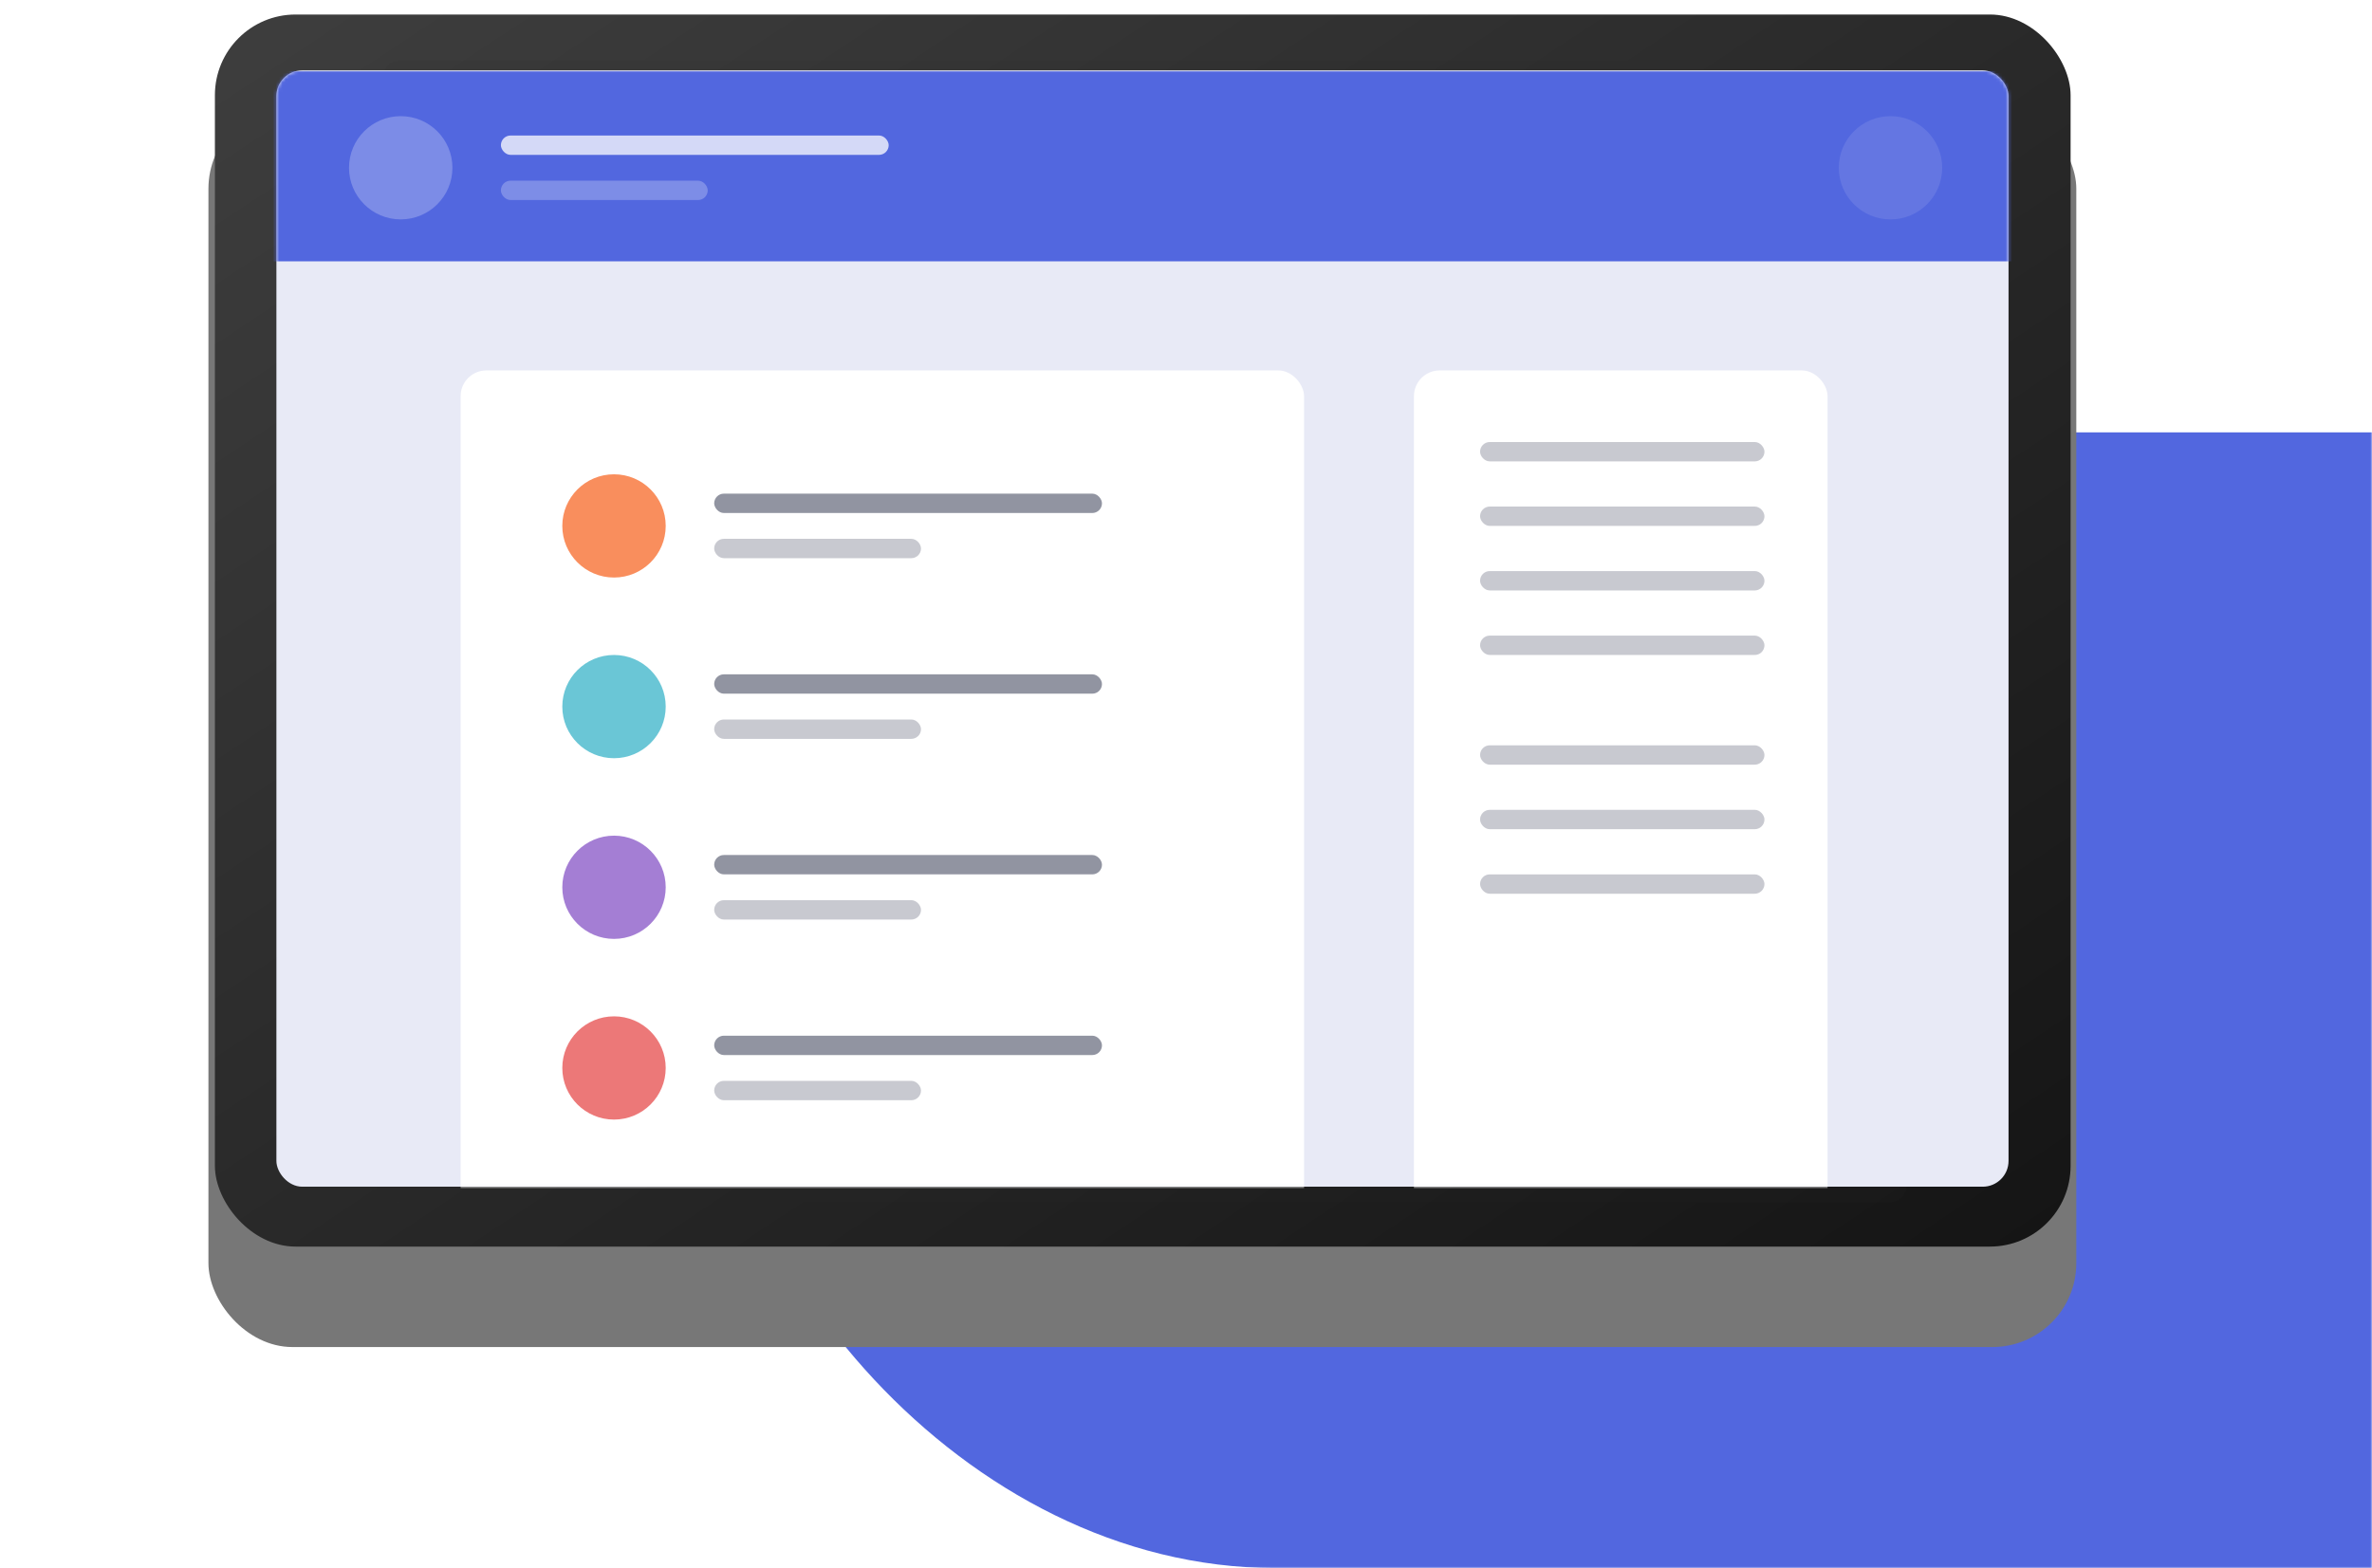 <svg width="735" height="486" viewBox="0 0 735 486" fill="none" xmlns="http://www.w3.org/2000/svg">
<mask id="mask0_8086_946" style="mask-type:alpha" maskUnits="userSpaceOnUse" x="0" y="0" width="735" height="486">
<rect width="735" height="486" fill="#D9D9D9"/>
</mask>
<g mask="url(#mask0_8086_946)">
<rect x="219.298" y="134" width="1001.36" height="352" rx="176" fill="#5267DF"/>
<g filter="url(#filter0_d_8086_946)">
<g filter="url(#filter1_d_8086_946)">
<rect x="64.588" y="0.5" width="578.787" height="385" rx="26" fill="#777777"/>
</g>
<rect x="66.591" y="2.5" width="575.013" height="381.865" rx="25" fill="url(#paint0_linear_8086_946)"/>
<rect opacity="0.1" x="118.692" y="16.803" width="472.105" height="353.756" rx="5" fill="#2A2A2A"/>
<rect x="85.647" y="19.803" width="536.73" height="346" rx="8" fill="#E8EAF6"/>
<mask id="mask1_8086_946" style="mask-type:luminance" maskUnits="userSpaceOnUse" x="85" y="19" width="538" height="347">
<rect x="85.647" y="19.803" width="536.73" height="346" rx="8" fill="white"/>
</mask>
<g mask="url(#mask1_8086_946)">
<rect x="82.112" y="20" width="547.745" height="59" fill="#5267DF"/>
<ellipse opacity="0.245" cx="124.169" cy="50" rx="16.022" ry="16" fill="white"/>
<ellipse opacity="0.104" cx="585.797" cy="50" rx="16.022" ry="16" fill="white"/>
<rect opacity="0.75" x="155.211" y="40" width="120.163" height="6" rx="3" fill="white"/>
<rect opacity="0.25" x="155.211" y="54" width="64.087" height="6" rx="3" fill="white"/>
<rect x="142.725" y="112.803" width="261.356" height="316" rx="8" fill="white"/>
<rect x="438.127" y="112.803" width="128.174" height="316" rx="8" fill="white"/>
<rect opacity="0.5" x="221.301" y="151" width="120.163" height="6" rx="3" fill="#242A45"/>
</g>
<ellipse cx="190.259" cy="161" rx="16.022" ry="16" fill="#F98E5D"/>
<rect opacity="0.25" x="458.624" y="135" width="88.12" height="6" rx="3" fill="#242A45"/>
<rect opacity="0.25" x="458.624" y="155" width="88.12" height="6" rx="3" fill="#242A45"/>
<rect opacity="0.25" x="458.624" y="175" width="88.12" height="6" rx="3" fill="#242A45"/>
<rect opacity="0.25" x="458.624" y="195" width="88.12" height="6" rx="3" fill="#242A45"/>
<rect opacity="0.25" x="458.624" y="229" width="88.12" height="6" rx="3" fill="#242A45"/>
<rect opacity="0.25" x="458.624" y="249" width="88.12" height="6" rx="3" fill="#242A45"/>
<rect opacity="0.25" x="458.624" y="269" width="88.12" height="6" rx="3" fill="#242A45"/>
<rect opacity="0.25" x="221.301" y="165" width="64.087" height="6" rx="3" fill="#242A45"/>
<ellipse cx="190.259" cy="217" rx="16.022" ry="16" fill="#6AC6D6"/>
<rect opacity="0.5" x="221.301" y="207" width="120.163" height="6" rx="3" fill="#242A45"/>
<rect opacity="0.25" x="221.301" y="221" width="64.087" height="6" rx="3" fill="#242A45"/>
<ellipse cx="190.259" cy="273" rx="16.022" ry="16" fill="#A47ED4"/>
<rect opacity="0.5" x="221.301" y="263" width="120.163" height="6" rx="3" fill="#242A45"/>
<rect opacity="0.25" x="221.301" y="277" width="64.087" height="6" rx="3" fill="#242A45"/>
<ellipse cx="190.259" cy="329" rx="16.022" ry="16" fill="#EC7878"/>
<rect opacity="0.5" x="221.301" y="319" width="120.163" height="6" rx="3" fill="#242A45"/>
<rect opacity="0.25" x="221.301" y="333" width="64.087" height="6" rx="3" fill="#242A45"/>
</g>
</g>
<defs>
<filter id="filter0_d_8086_946" x="60.588" y="-1.5" width="586.787" height="393" filterUnits="userSpaceOnUse" color-interpolation-filters="sRGB">
<feFlood flood-opacity="0" result="BackgroundImageFix"/>
<feColorMatrix in="SourceAlpha" type="matrix" values="0 0 0 0 0 0 0 0 0 0 0 0 0 0 0 0 0 0 127 0" result="hardAlpha"/>
<feOffset dy="2"/>
<feGaussianBlur stdDeviation="2"/>
<feColorMatrix type="matrix" values="0 0 0 0 0 0 0 0 0 0 0 0 0 0 0 0 0 0 0.05 0"/>
<feBlend mode="normal" in2="BackgroundImageFix" result="effect1_dropShadow_8086_946"/>
<feBlend mode="normal" in="SourceGraphic" in2="effect1_dropShadow_8086_946" result="shape"/>
</filter>
<filter id="filter1_d_8086_946" x="24.588" y="-9.5" width="658.787" height="465" filterUnits="userSpaceOnUse" color-interpolation-filters="sRGB">
<feFlood flood-opacity="0" result="BackgroundImageFix"/>
<feColorMatrix in="SourceAlpha" type="matrix" values="0 0 0 0 0 0 0 0 0 0 0 0 0 0 0 0 0 0 127 0" result="hardAlpha"/>
<feOffset dy="30"/>
<feGaussianBlur stdDeviation="20"/>
<feColorMatrix type="matrix" values="0 0 0 0 0.182 0 0 0 0 0.231 0 0 0 0 0.506 0 0 0 0.05 0"/>
<feBlend mode="normal" in2="BackgroundImageFix" result="effect1_dropShadow_8086_946"/>
<feBlend mode="normal" in="SourceGraphic" in2="effect1_dropShadow_8086_946" result="shape"/>
</filter>
<linearGradient id="paint0_linear_8086_946" x1="913.284" y1="196.406" x2="573.747" y2="-314.87" gradientUnits="userSpaceOnUse">
<stop stop-color="#151515"/>
<stop offset="1" stop-color="#3D3D3D"/>
</linearGradient>
</defs>
</svg>

